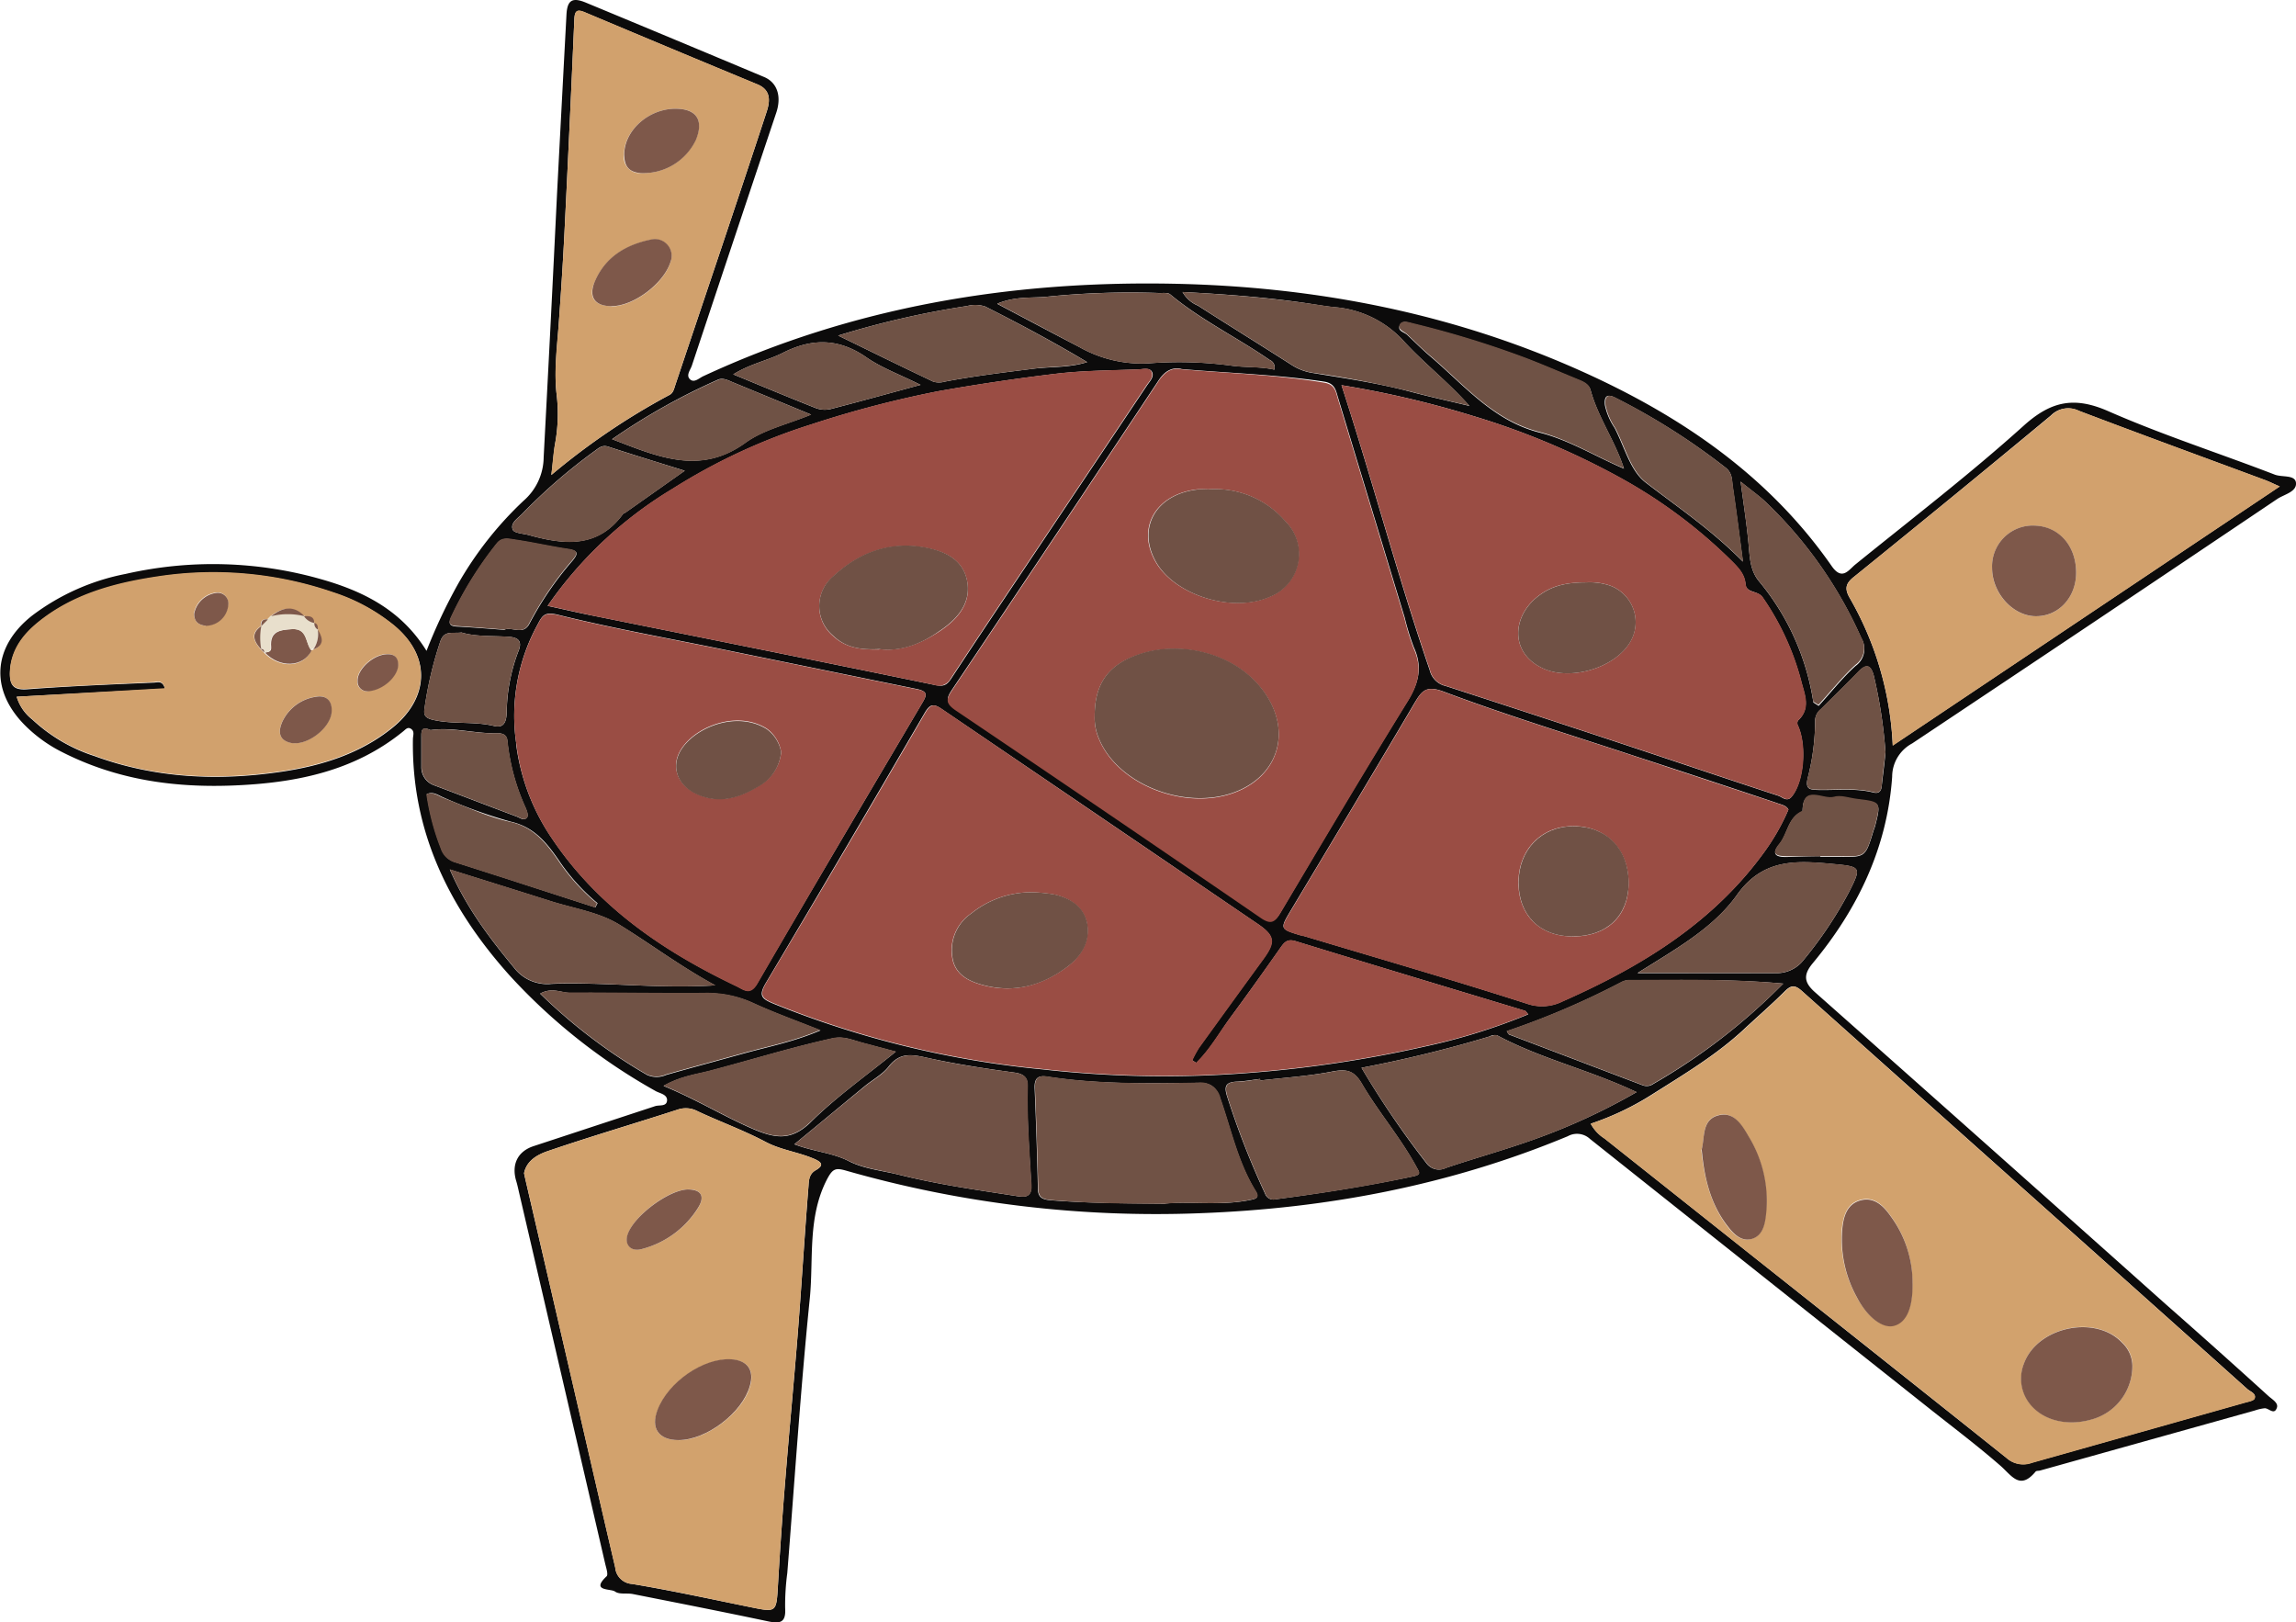 <svg id="Ebene_1" data-name="Ebene 1" xmlns="http://www.w3.org/2000/svg" viewBox="0 0 344.19 243.16"><defs><style>.cls-1{fill:#0c0b0b;}.cls-2{fill:#9a4d44;}.cls-3{fill:#d2a26d;}.cls-4{fill:#d2a16d;}.cls-5{fill:#d1a16d;}.cls-6{fill:#705245;}.cls-7{fill:#705145;}.cls-8{fill:#6f5245;}.cls-9{fill:#7e584a;}.cls-10{fill:#e8dfcc;}</style></defs><title>seaturtle</title><path class="cls-1" d="M364.84,300.26a81,81,0,0,1,4.71-10,53.31,53.31,0,0,1,9.85-12.51,8.74,8.74,0,0,0,3-6.5q1.05-19.71,2-39.42.7-13.47,1.42-26.95c.12-2.16.88-2.63,2.92-1.78q13.36,5.54,26.7,11.14c2,.84,2.65,2.93,1.82,5.38q-6.34,18.93-12.64,37.87c-.22.67-.92,1.46-.29,2.06s1.37-.17,2-.46c22.32-10.37,45.91-14.32,70.35-13.86,21.36.41,42,4.4,61.54,13.22,14.76,6.66,27.85,15.59,37.27,29.11,1.57,2.25,2.55.56,3.54-.24,8.47-6.86,17.14-13.51,25.23-20.8,4.13-3.72,7.6-4.42,12.7-2.18,8.13,3.57,16.63,6.3,24.93,9.5,1.1.43,3,0,3.19,1.17.2,1.41-1.74,1.78-2.79,2.48Q615,295.86,587.55,314.14a5.67,5.67,0,0,0-3,5c-.74,10.63-5.16,19.83-11.9,27.94-1.43,1.72-1.34,2.87.32,4.34q26.32,23.32,52.58,46.77Q633.29,405,641,412c.54.48,1.49,1,1.22,1.73-.41,1.17-1.23,0-1.86.07a6.58,6.58,0,0,0-1.44.33l-32.19,9c-.24.07-.58,0-.71.2-2.34,2.79-3.55.55-5.25-.93-3.51-3.06-7.24-5.86-10.89-8.76q-25.32-20.09-50.62-40.21a2.85,2.85,0,0,0-3.34-.41c-17.65,7.34-36.1,10.84-55.15,11.54a169,169,0,0,1-53.06-6.39c-1.58-.45-2-.27-2.84,1.32-2.92,5.66-2,11.8-2.56,17.7-1.4,13.75-2.29,27.54-3.39,41.32a36.46,36.46,0,0,0-.32,5.23c.14,2.16-.71,2.39-2.55,2-6.76-1.43-13.53-2.76-20.31-4.1-.89-.17-2,.1-2.64-.37s-3.7,0-1.27-2.28c.28-.27-.06-1.26-.21-1.9q-6.44-27.82-12.91-55.64c-.13-.57-.25-1.14-.42-1.7-.74-2.45.17-4.44,2.58-5.24l18.24-6c.65-.21,1.76.11,1.79-.9,0-.84-1-1-1.64-1.32a87.31,87.31,0,0,1-22-17.41c-9-10.06-14.69-21.52-14.46-35.38,0-.53.32-1.2-.34-1.58-.46-.27-.76.12-1.07.37-7.33,6-16.07,7.74-25.19,8.14s-17.78-.82-26-5a21.47,21.47,0,0,1-5.46-3.91c-5.39-5.32-5-11.85,1-16.56a33.92,33.92,0,0,1,14-6.23,59.08,59.08,0,0,1,29.15.75C355.22,291.26,361,294.06,364.84,300.26ZM480.18,362l-.58-.38a16.56,16.56,0,0,1,1-1.85q4.8-6.67,9.65-13.3c1.86-2.55,1.78-3.51-.85-5.3q-23.65-16.12-47.34-32.2c-1.28-.87-1.79-.7-2.57.64Q427.71,329.87,415.73,350c-1.2,2-.64,2.43,1.2,3.19A143.93,143.93,0,0,0,457.17,363a162,162,0,0,0,28.61.7,183.87,183.87,0,0,0,28.93-4.17A90.11,90.11,0,0,0,530,354.75c-.27-.3-.36-.49-.49-.53-11.46-3.47-22.93-6.91-34.38-10.43-1.16-.36-1.64.08-2.22.91-2.48,3.53-5,7.06-7.55,10.52-1.67,2.29-3.06,4.83-5.13,6.82ZM478,258c-1.29-.28-2.41.2-3.4,1.69q-15.34,23.13-30.83,46.16c-.92,1.37-1.3,2,.46,3.22q22.93,15.41,45.69,31.08c1.55,1.06,2.17.66,3-.79,6.26-10.56,12.51-21.14,19-31.58,1.66-2.68,2.27-5.1.95-8a36.35,36.35,0,0,1-1.39-4.5q-5-16.48-10-33c-.31-1-.43-2.11-2.06-2.37-7-1.06-14.06-1.26-21.41-1.89Zm61.34,113.1a5.94,5.94,0,0,0,2.08,2.25l23,18.26q18.64,14.79,37.26,29.62a3.74,3.74,0,0,0,3.79.73l31.88-9c.55-.15,1.41-.29,1.53-.65.27-.76-.66-1-1.12-1.43q-17.39-15.57-34.8-31.11l-32-28.58c-1-.86-1.56-.84-2.47.06-2,2-4.14,3.85-6.21,5.78-4.14,3.84-9,6.74-13.72,9.72A41.9,41.9,0,0,1,539.36,371.14Zm-159.89,7.43c.13.61.24,1.09.35,1.57l6.26,27c2.36,10.19,4.69,20.38,7.07,30.57a2.69,2.69,0,0,0,2.52,2.46c5.93,1,11.81,2.27,17.7,3.47,4,.82,3.93.83,4.18-3.35q.46-8,1.11-15.9c.59-7.36,1.3-14.71,1.88-22.08.56-7.2,1-14.4,1.57-21.6.07-.86,0-1.94,1.09-2.55,1.25-.72,1-1.19-.3-1.74-2.35-1-4.91-1.3-7.22-2.52-3.27-1.73-6.78-3-10.14-4.57a3.74,3.74,0,0,0-3-.27c-6.48,2.1-13,4-19.48,6.22-1.58.54-3.23,1.45-3.59,3.36ZM502,260.44c4.69,14.43,8.43,28.73,13.22,42.7a3.17,3.17,0,0,0,2.39,2.39q13.2,4.28,26.36,8.64c7.85,2.6,15.67,5.25,23.53,7.82.6.2,1.29,1,2,.11,1.83-2.23,2.28-7.77.87-10.73a.73.73,0,0,1,.07-.67c2-1.89.89-4.08.42-6.07a39.81,39.81,0,0,0-5.7-12.33c-.75-1.16-2.5-.63-2.61-2.08s-1.16-2.52-2.15-3.51a75.31,75.31,0,0,0-16.3-12.21A113.41,113.41,0,0,0,521.55,265,146.63,146.63,0,0,0,502,260.44ZM383,293.52c2.48.54,4.72,1.06,7,1.51,17,3.43,34,6.83,51,10.34,1.29.27,1.8.1,2.49-.94,4.33-6.6,8.74-13.14,13.13-19.71l16.22-24.23c.41-.61,1.1-1.28.78-2s-1.35-.45-2-.42c-4.14.17-8.31.17-12.41.66q-8.83,1.06-17.6,2.61a158.87,158.87,0,0,0-19.12,5,88.58,88.58,0,0,0-20.7,9.61A60.8,60.8,0,0,0,383,293.51Zm-4.74,20.62a32.21,32.21,0,0,0,5.36,14.2c6.89,10.27,16.7,16.93,27.65,22.15,1.08.52,2.06,1.49,3.17-.43C422.63,336,430.92,322,439.19,308c.65-1.1.8-1.64-.76-2-9.8-2-19.58-4-29.37-6-8.17-1.67-16.39-3.14-24.49-5.14-2.09-.52-2.38.14-3.11,1.51A28.45,28.45,0,0,0,378.29,314.14ZM569,324.05c-.34-.67-1.15-.74-1.78-1q-10.59-3.55-21.19-7c-9.57-3.17-19.23-6.12-28.66-9.66-2.84-1.07-3.4,0-4.54,1.88-6.06,10.29-12.22,20.53-18.36,30.78-1.73,2.9-1.74,2.89,1.38,3.84a2.13,2.13,0,0,1,.49.1c11.15,3.34,22.34,6.58,33.42,10.14a6.87,6.87,0,0,0,5.36-.33c11.82-5.23,22.65-11.8,30.37-22.55a32.83,32.83,0,0,0,3.52-6.22Zm15.63-9.6,58-38.83c-1-.44-1.63-.77-2.31-1-9.27-3.44-18.57-6.83-27.81-10.35a3.61,3.61,0,0,0-4.16.71q-14.64,12.16-29.49,24.16c-1.29,1-1.49,1.8-.64,3.25a48.49,48.49,0,0,1,6.42,22.09ZM303.4,307.14a6.73,6.73,0,0,0,2.33,3.41,24.76,24.76,0,0,0,9.34,5.49c9.09,3.33,18.49,3.75,27.93,2.36,6.06-.89,11.94-2.69,16.84-6.69,5.09-4.16,6-10.37.15-15.22a28.14,28.14,0,0,0-9.1-4.94,55.26,55.26,0,0,0-26.22-2.4c-6.5,1-12.82,2.62-18.08,6.9-2.4,2-4.11,4.31-4.2,7.57,0,1.82.54,2.56,2.59,2.41,6.3-.48,12.61-.73,18.92-1,.58,0,1.36-.41,1.73.91Zm80.15-33.24a102.82,102.82,0,0,1,17.72-12c.57-.3.67-.9.86-1.46,4.57-13.62,9.18-27.22,13.66-40.87.48-1.45.86-3.31-1.33-4.21q-12.93-5.35-25.83-10.79c-1.15-.48-1.57-.34-1.63,1q-.69,16.08-1.49,32.16c-.23,4.57-.53,9.13-.86,13.7-.25,3.49-.71,7.1-.3,10.44a24.52,24.52,0,0,1-.27,7.51C383.88,270.71,383.79,272.08,383.55,273.9Zm92,109.22c3.54-.4,8.14.38,12.68-.53.87-.17,1.55-.29.89-1.35-2.65-4.27-3.66-9.18-5.29-13.84-.63-1.78-1.44-2.42-3.36-2.39-7.56.12-15.13.23-22.63-.93-1.46-.23-1.9.38-1.84,1.79q.32,7.47.49,15c0,1.32.65,1.63,1.85,1.74,5.45.44,10.85.47,17.26.53Zm-55.62-8.91c2.92,1.13,5.69,1.25,8.21,2.54,2.21,1.14,4.88,1.41,7.36,2,5.76,1.45,11.63,2.29,17.49,3.19,1.1.17,2.64.56,2.51-1.6-.29-5-.69-9.94-.56-14.93,0-1.28-.67-1.76-2-1.94-4.4-.6-8.81-1.27-13.15-2.23-2.25-.5-4-.8-5.66,1.31-.94,1.21-2.44,2-3.65,3-3.41,2.82-6.84,5.66-10.5,8.67Zm126.26-7.82c-7.1-3.35-14.35-5-20.84-8.49a1.59,1.59,0,0,0-1.17.17A188.78,188.78,0,0,1,505,362.76a136.4,136.4,0,0,0,9.76,14.34,2.31,2.31,0,0,0,2.89.67c4.38-1.48,8.85-2.71,13.2-4.27a93.59,93.59,0,0,0,15.4-7.1Zm-56.4-1.74v-.22c-1.15.14-2.29.35-3.45.4-1.73.08-2,.68-1.44,2.36a122.78,122.78,0,0,0,5.64,14.43,1.3,1.3,0,0,0,1.56.85c6.94-.91,13.86-2,20.71-3.45,1.21-.26.83-.64.38-1.47-2.39-4.38-5.67-8.17-8.17-12.45-1.18-2-2.34-2.17-4.4-1.78-3.52.69-7.16.92-10.77,1.34Zm78.43-14.51c-8.07-.73-15.62-.51-23.17-.52a2.68,2.68,0,0,0-1.17.35,119.65,119.65,0,0,1-17.1,7.31c.16.24.23.45.35.5l20,7.6a1.69,1.69,0,0,0,1.62-.2A90.84,90.84,0,0,0,568.22,350.14Zm-186.33,1.53a80.75,80.75,0,0,0,16,12.16,3.53,3.53,0,0,0,2.89,0c3.81-1.08,7.64-2.11,11.46-3.17s7.63-1.78,11.66-3.5c-3.68-1.47-7-2.65-10.19-4.13a16.45,16.45,0,0,0-7.23-1.44c-6.74,0-13.49-.09-20.23-.06-1.32-.06-2.62-.84-4.36.1Zm26.28-1.23c-5.37-2.92-9.79-6.29-14.49-9.16-3-1.84-6.81-2.4-10.26-3.5-4.88-1.55-9.77-3.07-15.09-4.74,2.53,5.81,6,10.33,9.64,14.74a6.25,6.25,0,0,0,5.65,2.4c7.93-.31,15.93.77,24.55.22Zm138.26-1.87H567a5.08,5.08,0,0,0,4.3-2,60.62,60.62,0,0,0,6.75-10.09c1.89-3.74,1.9-3.88-2.28-4.26-5.41-.5-10.53-.93-14.47,4.61-3.55,5-9.11,8.07-14.88,11.7ZM478.19,246.51a4.72,4.72,0,0,0,2.28,2c4.68,3,9.41,5.92,14.09,8.92a8.12,8.12,0,0,0,3.19,1.19c4.87.81,9.78,1.51,14.57,2.79,2.94.78,5.91,1.43,8.86,2.14-3.08-3.48-6.63-6.26-9.67-9.52A15.73,15.73,0,0,0,501,248.75c-1.07-.1-2.13-.28-3.19-.44-6.4-1-12.83-1.48-19.63-1.84Zm-27.77,1.75c4.4,2.32,8.34,4.42,12.3,6.47A19,19,0,0,0,473,257.17a58.87,58.87,0,0,1,12.43.33c2.14.31,4.37.12,6.51.61a1.21,1.21,0,0,0-.71-1.46c-4.9-3.38-10.31-6-14.9-9.82-.36-.31-1.11-.19-1.68-.21a124,124,0,0,0-17.15.59c-2.17.16-4.48-.07-7.08,1Zm-15.19,112.1-5-1.33c-1.5-.39-2.81-1.06-4.55-.67-6.13,1.35-12.13,3.22-18.19,4.82-2.24.59-4.62.86-7.11,2.31,4.87,2,9,4.55,13.43,6.46,3.27,1.39,5.69,1.81,8.59-1,3.82-3.81,8.26-6.93,12.82-10.63ZM544.36,273c-1.32-4.17-3.87-7.64-5-11.75-.26-1-1.19-1.31-2-1.66-2.61-1.06-5.18-2.19-7.81-3.19a146.19,146.19,0,0,0-16.81-5.15c-.61-.15-1.61-.64-2,.22s.66,1,1.11,1.43c1.15,1.08,2.27,2.21,3.47,3.23,5.07,4.3,9.36,9.6,16.31,11.4,4.43,1.1,8.42,3.59,12.72,5.43Zm28.38,35,.79.51c1.84-2,3.54-4.19,5.55-6a3.1,3.1,0,0,0,.86-4.12,64.13,64.13,0,0,0-14.1-20.2c-1.07-1.06-2.34-1.93-4-3.29.47,3.61.94,6.55,1.2,9.51.17,1.92.24,3.83,1.53,5.4a37,37,0,0,1,8.16,18.12ZM426.55,253c5.08,2.48,9.65,4.73,14.26,6.91a3.08,3.08,0,0,0,1.71,0c4.38-.84,8.81-1.37,13.24-1.93,2.67-.34,5.41-.13,8.12-1-5-3-10.13-5.73-15.28-8.33a4.74,4.74,0,0,0-2.71-.08A133.3,133.3,0,0,0,426.55,253Zm-33.92,15.52c6.93,2.67,13.21,5.45,20,.55,2.75-2,6.37-2.78,9.85-4.23l-11.58-4.78c-.77-.31-1.61-.81-2.39-.44a95.67,95.67,0,0,0-15.84,8.9Zm169.54,18.34c-.56-4.2-1-7.68-1.51-11.13-.16-1,0-2.09-1.07-2.92A99.2,99.2,0,0,0,543,262.3c-1.26-.64-1.64-.12-1.51,1.14a9.68,9.68,0,0,0,1.45,3.4c1.46,2.78,2.32,6.37,4.59,8.14,4.8,3.7,9.83,7.05,14.64,11.91Zm-158.62-13.6c-4-1.24-7.74-2.39-11.48-3.61-.89-.29-1.38.18-2,.63a82.78,82.78,0,0,0-10.89,9.44c-.67.69-1.84,1.39-1.41,2.39.22.52,1.57.57,2.42.8,5.25,1.46,10.31,2,14.08-3.14.09-.12.29-.16.42-.26Zm-13.4,65.46.33-.63a30.31,30.31,0,0,1-5.81-6.44c-1.88-2.72-3.75-5-7.22-5.79a73.51,73.51,0,0,1-10-3.59c-.78-.3-1.56-1-2.56-.54a36.27,36.27,0,0,0,2.14,8.12,3.18,3.18,0,0,0,2.21,2.12l7.32,2.34Zm193.4-23.3A73.38,73.38,0,0,0,581.8,304c-.44-1.61-1.1-1.87-2.31-.62-1.85,1.91-3.76,3.77-5.65,5.65a2.23,2.23,0,0,0-.84,1.72,34.16,34.16,0,0,1-1.11,8.59c-.34,1.52.15,1.73,1.38,1.77,2.82.09,5.66-.31,8.45.38.83.21,1.2-.16,1.27-1C583.18,318.75,583.41,317.14,583.55,315.44ZM370.08,297.51c-1.35.18-2.56-.36-3.15,1.27a56.06,56.06,0,0,0-2.38,10.06c-.18,1.09.09,1.5,1.32,1.78,3,.68,6.12.18,9.11.91,1.53.37,1.81-.76,1.88-1.9a26.54,26.54,0,0,1,1.71-9.19c.82-1.89-.27-2.23-1.6-2.3C374.55,298,372.16,298.14,370.08,297.51Zm6.48-.44c1.17-.43,2.82.92,3.73-.91a49.19,49.19,0,0,1,6.45-9.42c.8-1,.93-1.48-.6-1.7-2.69-.39-5.34-1-8-1.4-.91-.13-2-.46-2.75.55a55,55,0,0,0-6.84,11c-.44.93-.3,1.36.79,1.43,2.37.12,4.76.32,7.21.5Zm62.34-36.68c-3.13-1.56-5.84-2.54-8.13-4.13-4.15-2.88-8.18-2.87-12.53-.66-2.27,1.15-4.87,1.63-7.42,3.22,4.42,1.82,8.39,3.48,12.39,5.06a3.82,3.82,0,0,0,2.2.14C429.71,262.91,434,261.72,438.9,260.39Zm-73.46,51.75c-1.41-.64-1.38.21-1.38,1v4.5a2.87,2.87,0,0,0,2,2.81c4.1,1.54,8.19,3.12,12.3,4.66.5.19,1.14.72,1.57.08.19-.29-.06-.94-.24-1.38a32,32,0,0,1-2.73-10c-.06-1-.74-1.22-1.56-1.19C372,312.67,368.69,311.65,365.44,312.14Zm208.34,19h2.75c4,.06,4,.07,5.18-3.76.09-.32.23-.62.31-.94.86-3.44.86-3.45-2.75-3.89-1.15-.14-2.41-.61-3.44-.31-1.62.48-4.7-2-4.71,2.09-2.21.9-2.21,3.37-3.49,4.93s-.42,1.94,1.15,1.9,3.34-.11,5-.11Z" transform="translate(-300.9 -202.7)"/><path class="cls-2" d="M480.19,362c2.07-2,3.46-4.53,5.16-6.81,2.58-3.46,5.07-7,7.55-10.52.58-.83,1.06-1.27,2.22-.91q17.17,5.27,34.38,10.43c.13,0,.22.23.49.53a90.11,90.11,0,0,1-15.25,4.75,183.87,183.87,0,0,1-28.93,4.17,162,162,0,0,1-28.61-.7A143.93,143.93,0,0,1,417,353.14c-1.84-.76-2.4-1.19-1.2-3.19q12-20.07,23.76-40.32c.78-1.34,1.29-1.51,2.57-.64q23.65,16.13,47.34,32.2c2.63,1.79,2.71,2.75.85,5.3q-4.84,6.64-9.65,13.3a16.56,16.56,0,0,0-1,1.85ZM456,336.46a14.34,14.34,0,0,0-9.52,3.17,6.67,6.67,0,0,0-2.85,6.52c.36,2.6,2.41,3.64,4.68,4.24,4.66,1.23,8.84,0,12.59-2.78,2-1.52,3.33-3.64,3-6.18s-2.42-4.06-4.94-4.64A23.85,23.85,0,0,0,456,336.46Z" transform="translate(-300.9 -202.7)"/><path class="cls-2" d="M478,258.06c7.35.62,14.41.83,21.39,2,1.64.26,1.75,1.35,2.06,2.37q5,16.47,10,33a36.35,36.35,0,0,0,1.39,4.5c1.32,2.92.71,5.33-.95,8-6.45,10.45-12.7,21-19,31.58-.86,1.45-1.47,1.85-3,.79q-22.78-15.63-45.69-31.08c-1.76-1.18-1.38-1.85-.46-3.22q15.48-23,30.83-46.16C475.61,258.26,476.73,257.78,478,258.06Zm-13,52a7.84,7.84,0,0,0,.63,3.38c2.71,6.68,12.27,10.56,19.56,8.33,7.13-2.18,9.56-9.09,5.3-15.19-4.15-5.94-12.35-7.8-18.49-5.88-4.91,1.49-7,4.44-7,9.31Zm17.08-34a11.46,11.46,0,0,0-1.77,0c-6.32.78-9.11,5.94-6.09,11,2.89,4.87,11.42,7.57,17,5.09a6.9,6.9,0,0,0,2.33-11.33,13.85,13.85,0,0,0-11.45-4.77Z" transform="translate(-300.9 -202.7)"/><path class="cls-3" d="M539.36,371.14a41.9,41.9,0,0,0,9.23-4.35c4.7-3,9.57-5.88,13.72-9.72,2.07-1.92,4.2-3.79,6.21-5.78.91-.91,1.52-.92,2.47-.06q16,14.32,32,28.58,17.41,15.54,34.8,31.11c.46.41,1.39.68,1.12,1.43-.12.35-1,.49-1.53.65l-31.88,9a3.74,3.74,0,0,1-3.79-.73q-18.58-14.87-37.26-29.62l-23-18.26A5.94,5.94,0,0,1,539.36,371.14Zm81.22,36.7a4.84,4.84,0,0,0-1.49-3.86c-4-4.29-12.8-2.44-14.76,3.1a6.13,6.13,0,0,0,.37,5.28c1.73,3,5.62,4.23,9.63,3.13a8.3,8.3,0,0,0,6.22-7.62Zm-33-12.78a16.81,16.81,0,0,0-3.34-10.22c-1.1-1.58-2.54-2.87-4.57-2.25S577.2,385.16,577,387a17.89,17.89,0,0,0,2.2,10.06c1.55,2.94,3.81,4.73,5.52,4.31,1.92-.43,2.9-2.63,2.85-6.24ZM555.94,375c.42,4.26,1.36,8.27,4,11.65.88,1.12,2,2.22,3.58,1.74,1.41-.43,1.83-1.77,2-3.17A18.49,18.49,0,0,0,563,373.06c-1-1.66-2.16-3.78-4.51-3.2-2.51.66-2,3.28-2.49,5.16Z" transform="translate(-300.9 -202.7)"/><path class="cls-3" d="M379.47,378.59c.36-1.92,2-2.82,3.56-3.35,6.46-2.18,13-4.11,19.48-6.22a3.74,3.74,0,0,1,3,.27c3.36,1.57,6.87,2.84,10.14,4.57,2.31,1.23,4.87,1.51,7.22,2.52,1.27.54,1.55,1,.3,1.74-1.07.62-1,1.69-1.09,2.55-.58,7.19-1,14.4-1.57,21.6-.58,7.36-1.29,14.72-1.88,22.08q-.64,7.94-1.11,15.9c-.24,4.18-.18,4.16-4.18,3.35-5.89-1.2-11.77-2.52-17.7-3.47a2.69,2.69,0,0,1-2.52-2.46c-2.38-10.18-4.71-20.38-7.07-30.57q-3.1-13.46-6.24-27C379.7,379.68,379.6,379.2,379.47,378.59Zm23.16,40c4.16,0,9.56-4.08,10.71-8.08.69-2.41-.36-3.91-2.84-4-4.16-.22-9.44,3.41-11,7.58-1.09,2.72.15,4.49,3.13,4.48ZM404,381c-2.85,0-8.15,4-9,6.77-.49,1.53.51,2.63,2.18,2.14a14.11,14.11,0,0,0,8.43-6.23c1-1.71.34-2.73-1.62-2.7Z" transform="translate(-300.9 -202.7)"/><path class="cls-2" d="M502,260.44A146.63,146.63,0,0,1,521.56,265a113.41,113.41,0,0,1,22.58,9.48,75.31,75.31,0,0,1,16.3,12.21c1,1,2,1.93,2.15,3.51s1.87.92,2.61,2.08a39.81,39.81,0,0,1,5.7,12.33c.47,2,1.62,4.18-.42,6.07a.73.73,0,0,0-.07.67c1.41,3,1,8.5-.87,10.73-.72.88-1.41.09-2-.11-7.85-2.57-15.68-5.23-23.53-7.82q-13.17-4.36-26.36-8.64a3.17,3.17,0,0,1-2.39-2.39C510.46,289.14,506.72,274.87,502,260.44ZM538.71,290c-3.23,0-5.33.56-7.31,2.12-3.9,3.07-4.15,8.59.92,10.82,4.16,1.83,10.75-.14,13-4.08a5.84,5.84,0,0,0-3.05-8.38,9.52,9.52,0,0,0-3.56-.49Z" transform="translate(-300.9 -202.7)"/><path class="cls-2" d="M383,293.51a60.8,60.8,0,0,1,18.71-17.57,88.58,88.58,0,0,1,20.7-9.61,158.87,158.87,0,0,1,19.12-5q8.78-1.55,17.6-2.61c4.11-.49,8.27-.5,12.41-.66.7,0,1.68-.39,2,.42s-.37,1.37-.78,2l-16.22,24.23c-4.39,6.56-8.8,13.11-13.13,19.71a2,2,0,0,1-2.49.94c-17-3.52-34-6.91-51-10.34C387.76,294.57,385.55,294.05,383,293.51ZM432.73,300c3.21.4,6.23-.83,8.95-2.62,2.54-1.67,4.76-4,4.24-7.34s-3.16-4.64-6.21-5.22c-5.39-1-10,.69-13.9,4.29a5.81,5.81,0,0,0,0,8.94c1.92,1.81,4.25,2.06,6.91,2Z" transform="translate(-300.9 -202.7)"/><path class="cls-2" d="M378.29,314.14a28.45,28.45,0,0,1,3.17-17.73c.73-1.37,1-2,3.11-1.51,8.09,2,16.31,3.47,24.49,5.14l29.37,6c1.56.31,1.41.85.76,2-8.28,14-16.56,28-24.72,42.1-1.11,1.92-2.08.94-3.17.43-10.94-5.22-20.76-11.87-27.65-22.15A32.21,32.21,0,0,1,378.29,314.14ZM418,315.41a5.39,5.39,0,0,0-2.15-3.49c-4.3-2.7-10.19-.49-12.53,2.64-2,2.61-1.1,5.57,1.77,7,3.39,1.71,6.55.77,9.45-1a6.54,6.54,0,0,0,3.47-5.12Z" transform="translate(-300.9 -202.7)"/><path class="cls-2" d="M569,324.08a32.84,32.84,0,0,1-3.5,6.21C557.79,341,547,347.61,535.14,352.84a6.87,6.87,0,0,1-5.36.33c-11.08-3.56-22.27-6.79-33.42-10.14a2.13,2.13,0,0,1-.49-.1c-3.13-.94-3.12-.94-1.38-3.84,6.13-10.25,12.3-20.48,18.36-30.78,1.13-1.93,1.69-3,4.54-1.88,9.43,3.55,19.09,6.49,28.66,9.66l21.19,7C567.86,323.35,568.67,323.41,569,324.08Zm-32.4,19c5.19,0,8.44-3,8.44-8s-3.31-8.56-8.3-8.54c-4.78,0-8.19,3.51-8.21,8.41s3.18,8.1,8.07,8.12Z" transform="translate(-300.9 -202.7)"/><path class="cls-4" d="M584.64,314.48a48.49,48.49,0,0,0-6.41-22.1c-.85-1.44-.66-2.2.64-3.25q14.84-12,29.53-24.15a3.61,3.61,0,0,1,4.16-.71c9.24,3.52,18.54,6.91,27.81,10.35.68.25,1.33.59,2.31,1Zm27.49-25.94c0-4.09-2.67-7-6.41-7.06a6.12,6.12,0,0,0-6.19,6.05q0,.16,0,.33c0,3.76,3.12,7.19,6.54,7.22S612.12,292.26,612.13,288.54Z" transform="translate(-300.9 -202.7)"/><path class="cls-5" d="M303.4,307.14l22.21-1.28c-.37-1.32-1.14-.94-1.73-.91-6.31.32-12.62.57-18.92,1-2,.16-2.64-.59-2.59-2.41.09-3.26,1.8-5.62,4.2-7.57,5.26-4.28,11.59-5.94,18.08-6.9a55.26,55.26,0,0,1,26.22,2.4,28.14,28.14,0,0,1,9.1,4.94c5.81,4.85,4.94,11.07-.15,15.22-4.9,4-10.77,5.8-16.84,6.69-9.44,1.39-18.84,1-27.93-2.36a24.76,24.76,0,0,1-9.34-5.49A6.73,6.73,0,0,1,303.4,307.14ZM341,295.55h0c-.79-.1-1.09.27-1,1h0c-1.67,1.17-1,2.34,0,3.51h0l.53.52h0c2.31,2.35,5.74,2.22,7-.29a.21.21,0,0,1,.24-.17h0c1.77-.67,1.39-1.81.67-3h0c0-.44,0-.86-.52-1h0c-.07-1-.77-1-1.52-1h0c-1.67-1.74-3.35-1.31-5,0h0Zm9.58,13.71c.06-1.63-.89-2.4-2.33-2.13a6.61,6.61,0,0,0-5,3.66c-.56,1.21-.79,2.7,1.07,3.21,2.44.7,6.19-2.17,6.27-4.72Zm5.43-3c2.22-.11,4.52-2.21,4.54-3.89,0-1.33-.75-1.71-1.92-1.61-2,.18-4.24,2.32-4.17,4a1.45,1.45,0,0,0,1.33,1.56h.23Zm-24.27-9.81a3.4,3.4,0,0,0,3.35-3.22,1.58,1.58,0,0,0-1.43-1.72h-.28a3.88,3.88,0,0,0-3.41,3.12c0,1.37.83,1.75,1.77,1.88Z" transform="translate(-300.9 -202.7)"/><path class="cls-5" d="M383.55,273.9c.2-1.81.29-3.19.53-4.54a24.52,24.52,0,0,0,.27-7.51c-.41-3.33,0-7,.3-10.44.33-4.56.63-9.13.86-13.7q.8-16.08,1.49-32.16c.06-1.36.49-1.5,1.63-1q12.9,5.43,25.83,10.79c2.19.91,1.81,2.77,1.33,4.21-4.48,13.65-9.1,27.25-13.66,40.87-.19.56-.29,1.15-.86,1.46A102.82,102.82,0,0,0,383.55,273.9ZM402.11,219c-4,0-7.71,3.35-7.67,6.92a2.38,2.38,0,0,0,2.5,2.73,8.75,8.75,0,0,0,8.23-4.94c1.28-3,.15-4.73-3-4.71Zm-9.56,29.63c3.32,0,7.85-3.36,8.85-6.62a2.51,2.51,0,0,0-2.94-3.36c-3.71.77-6.81,2.59-8.38,6.25C389,247.19,390,248.57,392.55,248.59Z" transform="translate(-300.9 -202.7)"/><path class="cls-6" d="M475.6,383.14c-6.42,0-11.82-.08-17.21-.56-1.2-.11-1.82-.42-1.85-1.74q-.18-7.48-.49-15c-.06-1.41.39-2,1.84-1.79,7.51,1.16,15.08,1.06,22.63.93a3,3,0,0,1,3.36,2.39c1.64,4.66,2.64,9.57,5.29,13.84.66,1.06,0,1.18-.89,1.35C483.74,383.5,479.14,382.73,475.6,383.14Z" transform="translate(-300.9 -202.7)"/><path class="cls-7" d="M420,374.22c3.66-3,7.08-5.85,10.53-8.66,1.22-1,2.72-1.76,3.65-3,1.64-2.11,3.41-1.81,5.66-1.31,4.33,1,8.74,1.63,13.15,2.23,1.35.19,2.05.66,2,1.94-.13,5,.26,10,.56,14.93.13,2.16-1.41,1.77-2.51,1.6-5.86-.9-11.73-1.73-17.49-3.19-2.48-.63-5.15-.9-7.36-2C425.67,375.46,422.9,375.34,420,374.22Z" transform="translate(-300.9 -202.7)"/><path class="cls-6" d="M546.25,366.4a93.59,93.59,0,0,1-15.35,7.1c-4.35,1.56-8.82,2.79-13.2,4.27a2.31,2.31,0,0,1-2.89-.67A136.4,136.4,0,0,1,505,362.76a188.78,188.78,0,0,0,19.18-4.69c.38-.12.89-.32,1.17-.17C531.89,361.42,539.15,363.05,546.25,366.4Z" transform="translate(-300.9 -202.7)"/><path class="cls-6" d="M489.85,364.66c3.61-.42,7.25-.65,10.81-1.33,2.06-.39,3.21-.26,4.4,1.78,2.49,4.28,5.78,8.07,8.17,12.45.45.82.83,1.21-.38,1.47-6.85,1.49-13.77,2.55-20.71,3.45a1.3,1.3,0,0,1-1.56-.85,122.78,122.78,0,0,1-5.64-14.43c-.53-1.68-.29-2.28,1.44-2.36,1.15,0,2.3-.26,3.45-.4Z" transform="translate(-300.9 -202.7)"/><path class="cls-8" d="M568.22,350.14a90.84,90.84,0,0,1-19.49,15,1.69,1.69,0,0,1-1.62.2l-20-7.6c-.13,0-.19-.26-.35-.5a119.65,119.65,0,0,0,17.1-7.31,2.68,2.68,0,0,1,1.17-.35C552.55,349.59,560.15,349.38,568.22,350.14Z" transform="translate(-300.9 -202.7)"/><path class="cls-6" d="M381.89,351.63c1.75-.94,3-.16,4.33-.17,6.74,0,13.49.1,20.23.06a16.45,16.45,0,0,1,7.23,1.44c3.19,1.48,6.51,2.66,10.19,4.13-4,1.72-7.89,2.45-11.66,3.5s-7.65,2.09-11.46,3.17a3.53,3.53,0,0,1-2.89,0A80.75,80.75,0,0,1,381.89,351.63Z" transform="translate(-300.9 -202.7)"/><path class="cls-6" d="M408.17,350.4c-8.61.55-16.58-.53-24.55-.26a6.25,6.25,0,0,1-5.65-2.4c-3.65-4.41-7.11-8.93-9.64-14.74,5.32,1.67,10.21,3.19,15.09,4.74,3.46,1.1,7.25,1.66,10.26,3.5C398.37,344.14,402.79,347.48,408.17,350.4Z" transform="translate(-300.9 -202.7)"/><path class="cls-6" d="M546.43,348.53c5.78-3.63,11.33-6.74,14.88-11.72,3.94-5.54,9.07-5.11,14.47-4.61,4.19.38,4.17.53,2.28,4.26a60.62,60.62,0,0,1-6.75,10.09,5.08,5.08,0,0,1-4.3,2C560.37,348.53,553.73,348.53,546.43,348.53Z" transform="translate(-300.9 -202.7)"/><path class="cls-8" d="M478.18,246.47c6.8.36,13.23.89,19.62,1.82,1.06.15,2.12.34,3.19.44A15.73,15.73,0,0,1,511.5,254c3,3.26,6.58,6,9.67,9.52-3-.71-5.93-1.35-8.86-2.14a147.35,147.35,0,0,0-14.57-2.79,8.12,8.12,0,0,1-3.19-1.19c-4.68-3-9.41-5.92-14.09-8.92A4.72,4.72,0,0,1,478.18,246.47Z" transform="translate(-300.9 -202.7)"/><path class="cls-6" d="M450.41,248.22c2.6-1.08,4.91-.85,7.08-1a124,124,0,0,1,17.15-.59c.57,0,1.32-.09,1.68.21,4.59,3.85,10,6.44,14.9,9.82a1.21,1.21,0,0,1,.71,1.46c-2.14-.48-4.37-.29-6.51-.61a58.87,58.87,0,0,0-12.43-.33,19,19,0,0,1-10.27-2.44C458.75,252.64,454.81,250.54,450.41,248.22Z" transform="translate(-300.9 -202.7)"/><path class="cls-6" d="M435.22,360.32c-4.56,3.7-9,6.83-12.84,10.58-2.9,2.82-5.32,2.4-8.59,1-4.47-1.91-8.57-4.48-13.43-6.46,2.49-1.45,4.87-1.72,7.11-2.31,6.06-1.6,12.06-3.46,18.19-4.82,1.74-.38,3.06.29,4.55.67S433.22,359.79,435.22,360.32Z" transform="translate(-300.9 -202.7)"/><path class="cls-8" d="M544.35,272.91c-4.3-1.83-8.3-4.33-12.74-5.48-6.95-1.8-11.23-7.09-16.31-11.4-1.2-1-2.32-2.15-3.47-3.23-.46-.43-1.44-.69-1.11-1.43s1.37-.37,2-.22a146.2,146.2,0,0,1,16.81,5.15c2.63,1,5.21,2.13,7.81,3.19.86.35,1.79.7,2,1.66C540.48,265.27,543,268.73,544.35,272.91Z" transform="translate(-300.9 -202.7)"/><path class="cls-6" d="M572.73,307.88a37,37,0,0,0-8.17-18.1c-1.29-1.57-1.36-3.48-1.53-5.4-.27-3-.73-5.9-1.2-9.51,1.67,1.36,2.93,2.22,4,3.29a64.13,64.13,0,0,1,14.08,20.08,3.1,3.1,0,0,1-.86,4.12c-2,1.83-3.71,4-5.55,6Z" transform="translate(-300.9 -202.7)"/><path class="cls-8" d="M426.55,253a133.3,133.3,0,0,1,19.33-4.43,4.74,4.74,0,0,1,2.71.08c5.15,2.6,10.24,5.34,15.28,8.33-2.71.82-5.45.61-8.12,1-4.43.56-8.85,1.09-13.24,1.93a3.08,3.08,0,0,1-1.71,0C436.24,257.75,431.67,255.49,426.55,253Z" transform="translate(-300.9 -202.7)"/><path class="cls-8" d="M392.67,268.54a95.67,95.67,0,0,1,15.88-8.9c.79-.37,1.63.13,2.39.44l11.58,4.78c-3.48,1.45-7.09,2.24-9.85,4.23C405.88,274,399.6,271.21,392.67,268.54Z" transform="translate(-300.9 -202.7)"/><path class="cls-8" d="M562.21,286.89c-4.81-4.86-9.84-8.2-14.59-11.9-2.27-1.77-3.13-5.36-4.59-8.14a9.68,9.68,0,0,1-1.45-3.4c-.14-1.26.25-1.78,1.51-1.14a99.2,99.2,0,0,1,16.55,10.53c1,.82.91,1.92,1.07,2.92C561.23,279.21,561.65,282.68,562.21,286.89Z" transform="translate(-300.9 -202.7)"/><path class="cls-8" d="M403.55,273.28l-8.84,6.24c-.14.1-.33.14-.42.26-3.77,5.19-8.83,4.61-14.08,3.14-.85-.24-2.2-.28-2.42-.8-.43-1,.74-1.7,1.41-2.39a82.78,82.78,0,0,1,10.89-9.44c.61-.44,1.09-.92,2-.63C395.76,270.89,399.55,272,403.55,273.28Z" transform="translate(-300.9 -202.7)"/><path class="cls-8" d="M390.1,338.74l-13.62-4.4L369.16,332a3.18,3.18,0,0,1-2.21-2.12,36.27,36.27,0,0,1-2.14-8.12c1-.44,1.79.24,2.56.54,3.32,1.27,6.55,2.84,10,3.59s5.34,3.07,7.22,5.79a30.31,30.31,0,0,0,5.81,6.44Z" transform="translate(-300.9 -202.7)"/><path class="cls-8" d="M583.55,315.44c-.19,1.67-.42,3.32-.56,5-.07.86-.44,1.23-1.27,1-2.79-.69-5.63-.29-8.45-.38-1.23,0-1.72-.25-1.38-1.77A34.16,34.16,0,0,0,573,310.7a2.23,2.23,0,0,1,.84-1.72c1.89-1.87,3.8-3.73,5.65-5.65,1.21-1.25,1.87-1,2.31.62A73.38,73.38,0,0,1,583.55,315.44Z" transform="translate(-300.9 -202.7)"/><path class="cls-8" d="M370.08,297.51c2.08.61,4.49.49,6.88.62,1.33.07,2.41.42,1.6,2.3a26.54,26.54,0,0,0-1.71,9.19c-.06,1.14-.35,2.27-1.88,1.9-3-.73-6.1-.22-9.11-.91-1.23-.28-1.5-.69-1.32-1.78a56.06,56.06,0,0,1,2.39-10.06C367.55,297.14,368.74,297.69,370.08,297.51Z" transform="translate(-300.9 -202.7)"/><path class="cls-6" d="M376.55,297.07c-2.46-.18-4.85-.38-7.24-.53-1.09-.07-1.23-.51-.79-1.43a55,55,0,0,1,6.84-11c.81-1,1.85-.68,2.75-.55,2.69.39,5.34,1,8,1.4,1.53.22,1.41.73.6,1.7a49.19,49.19,0,0,0-6.45,9.42C379.38,298,377.74,296.64,376.55,297.07Z" transform="translate(-300.9 -202.7)"/><path class="cls-8" d="M438.9,260.39c-4.91,1.33-9.19,2.52-13.49,3.62a3.82,3.82,0,0,1-2.2-.14c-4-1.58-8-3.24-12.39-5.06,2.55-1.58,5.15-2.06,7.42-3.22,4.35-2.21,8.39-2.22,12.53.66C433.06,257.85,435.77,258.83,438.9,260.39Z" transform="translate(-300.9 -202.7)"/><path class="cls-8" d="M365.44,312.14c3.25-.45,6.6.57,10,.47.83,0,1.5.2,1.56,1.19a32,32,0,0,0,2.73,10c.18.44.43,1.09.24,1.38-.42.64-1.06.11-1.57-.08-4.11-1.54-8.19-3.12-12.3-4.66a2.87,2.87,0,0,1-2-2.81v-4.5C364.06,312.31,364,311.46,365.44,312.14Z" transform="translate(-300.9 -202.7)"/><path class="cls-8" d="M573.78,331.05h-5c-1.67,0-2.42-.34-1.15-1.9s1.28-4,3.49-4.93c0-4.08,3.09-1.61,4.71-2.09,1-.31,2.29.17,3.44.31,3.6.44,3.61.44,2.75,3.89-.08.32-.21.63-.31.94-1.16,3.87-1.16,3.87-5.16,3.77h-2.77Z" transform="translate(-300.9 -202.7)"/><path class="cls-7" d="M456,336.46a23.85,23.85,0,0,1,3,.32c2.52.58,4.59,2,4.94,4.64s-1,4.67-3,6.18c-3.75,2.83-7.93,4-12.59,2.78-2.28-.6-4.33-1.63-4.68-4.24a6.67,6.67,0,0,1,2.85-6.52A14.34,14.34,0,0,1,456,336.46Z" transform="translate(-300.9 -202.7)"/><path class="cls-7" d="M465,310c0-4.87,2.07-7.82,7-9.36,6.14-1.92,14.34-.06,18.49,5.88,4.26,6.1,1.83,13-5.3,15.19-7.29,2.23-16.86-1.65-19.56-8.33A7.84,7.84,0,0,1,465,310Z" transform="translate(-300.9 -202.7)"/><path class="cls-7" d="M482.13,276.05a13.85,13.85,0,0,1,11.48,4.79,6.9,6.9,0,0,1-2.33,11.33c-5.59,2.48-14.12-.22-17-5.09-3-5.08-.23-10.24,6.09-11A11.46,11.46,0,0,1,482.13,276.05Z" transform="translate(-300.9 -202.7)"/><path class="cls-9" d="M620.55,407.87a8.3,8.3,0,0,1-6.25,7.65c-4,1.1-7.9-.15-9.63-3.13a6.13,6.13,0,0,1-.37-5.28c2-5.54,10.78-7.39,14.76-3.1A4.84,4.84,0,0,1,620.55,407.87Z" transform="translate(-300.9 -202.7)"/><path class="cls-9" d="M587.61,395.14c.05,3.66-.93,5.86-2.83,6.32-1.71.42-4-1.37-5.52-4.31a17.89,17.89,0,0,1-2.2-10.06c.16-1.85.61-3.8,2.63-4.42s3.47.67,4.57,2.25A16.82,16.82,0,0,1,587.61,395.14Z" transform="translate(-300.9 -202.7)"/><path class="cls-9" d="M556,375c.48-1.88,0-4.49,2.55-5.12,2.35-.58,3.54,1.54,4.51,3.2a18.49,18.49,0,0,1,2.53,12.14c-.19,1.39-.62,2.73-2,3.17-1.57.48-2.7-.62-3.58-1.74C557.32,383.28,556.38,379.28,556,375Z" transform="translate(-300.9 -202.7)"/><path class="cls-9" d="M402.63,418.57c-3,0-4.22-1.77-3.16-4.54,1.59-4.17,6.87-7.81,11-7.58,2.48.13,3.54,1.64,2.84,4C412.18,414.49,406.79,418.56,402.63,418.57Z" transform="translate(-300.9 -202.7)"/><path class="cls-9" d="M404,381c2,0,2.61,1,1.58,2.69a14.11,14.11,0,0,1-8.43,6.23c-1.67.48-2.67-.61-2.18-2.14C395.86,385,401.16,381.05,404,381Z" transform="translate(-300.9 -202.7)"/><path class="cls-7" d="M538.71,290a9.52,9.52,0,0,1,3.57.49,5.84,5.84,0,0,1,3.05,8.38c-2.26,3.93-8.86,5.9-13,4.08-5.07-2.23-4.82-7.75-.92-10.82C533.38,290.59,535.47,290,538.71,290Z" transform="translate(-300.9 -202.7)"/><path class="cls-7" d="M432.72,300c-2.66.14-5-.15-6.91-2a5.81,5.81,0,0,1,0-8.94c3.87-3.59,8.51-5.32,13.9-4.29,3,.58,5.69,1.9,6.21,5.22s-1.7,5.66-4.24,7.34C439,299.21,435.94,300.44,432.72,300Z" transform="translate(-300.9 -202.7)"/><path class="cls-7" d="M418,315.44a6.54,6.54,0,0,1-3.46,5.2c-2.9,1.74-6,2.68-9.45,1-2.88-1.45-3.73-4.41-1.77-7,2.34-3.13,8.23-5.34,12.53-2.64A5.39,5.39,0,0,1,418,315.44Z" transform="translate(-300.9 -202.7)"/><path class="cls-7" d="M536.61,343.07c-4.89,0-8.08-3.22-8.06-8.11s3.43-8.4,8.21-8.41c5,0,8.31,3.39,8.3,8.54C545,340,541.8,343.08,536.61,343.07Z" transform="translate(-300.9 -202.7)"/><path class="cls-9" d="M612.13,288.54c0,3.72-2.64,6.56-6.06,6.53s-6.52-3.46-6.54-7.22a6.12,6.12,0,0,1,5.85-6.37h.33C609.46,281.49,612.13,284.44,612.13,288.54Z" transform="translate(-300.9 -202.7)"/><path class="cls-9" d="M350.63,309.28c-.06,2.55-3.83,5.42-6.3,4.74-1.86-.51-1.63-2-1.07-3.21a6.61,6.61,0,0,1,5-3.66C349.74,306.88,350.69,307.65,350.63,309.28Z" transform="translate(-300.9 -202.7)"/><path class="cls-9" d="M347.61,300.23c-1.31,2.5-4.75,2.64-7,.29.47-.08,1-.06.94-.81-.21-2.36,1.29-2.59,3.14-2.7C347.08,296.87,346.63,299.14,347.61,300.23Z" transform="translate(-300.9 -202.7)"/><path class="cls-9" d="M356.06,306.32a1.45,1.45,0,0,1-1.55-1.53c-.08-1.65,2.14-3.79,4.17-4,1.17-.11,1.93.28,1.92,1.61C360.55,304.14,358.28,306.21,356.06,306.32Z" transform="translate(-300.9 -202.7)"/><path class="cls-10" d="M347.61,300.23c-1-1.07-.53-3.36-3-3.22-1.85.11-3.35.33-3.14,2.7.07.75-.47.72-.94.81h0c0-.35-.12-.58-.53-.52h0a9.61,9.61,0,0,1,0-3.51h0l1-1h0l.53-.53h0a10.39,10.39,0,0,1,5,0h0a2.32,2.32,0,0,0,1.52,1h0a1,1,0,0,0,.52,1h0a4,4,0,0,1-.67,3,.21.21,0,0,0-.29.27Z" transform="translate(-300.9 -202.7)"/><path class="cls-9" d="M331.78,296.51c-1-.13-1.79-.51-1.77-1.82a3.88,3.88,0,0,1,3.41-3.12,1.58,1.58,0,0,1,1.71,1.72A3.4,3.4,0,0,1,331.78,296.51Z" transform="translate(-300.9 -202.7)"/><path class="cls-9" d="M346.55,295.07a10.39,10.39,0,0,0-5,0C343.21,293.76,344.89,293.33,346.55,295.07Z" transform="translate(-300.9 -202.7)"/><path class="cls-9" d="M340.07,296.55a9.61,9.61,0,0,0,0,3.51C339,298.89,338.4,297.72,340.07,296.55Z" transform="translate(-300.9 -202.7)"/><path class="cls-9" d="M347.86,300.06a4,4,0,0,0,.67-3C349.25,298.25,349.64,299.4,347.86,300.06Z" transform="translate(-300.9 -202.7)"/><path class="cls-9" d="M348,296.08a2.32,2.32,0,0,1-1.52-1C347.28,295,348,295.08,348,296.08Z" transform="translate(-300.9 -202.7)"/><path class="cls-9" d="M341.07,295.55l-1,1C340,295.82,340.29,295.45,341.07,295.55Z" transform="translate(-300.9 -202.7)"/><path class="cls-9" d="M348.55,297.07a1,1,0,0,1-.52-1C348.55,296.22,348.55,296.64,348.55,297.07Z" transform="translate(-300.9 -202.7)"/><path class="cls-9" d="M340,300c.41-.06.52.18.53.52Z" transform="translate(-300.9 -202.7)"/><path class="cls-9" d="M341.55,295.05l-.53.53Z" transform="translate(-300.9 -202.7)"/><path class="cls-9" d="M402.15,219c3.18,0,4.3,1.72,3.06,4.71a8.75,8.75,0,0,1-8.23,4.94c-1.76-.13-2.49-1-2.5-2.73C394.44,222.31,398.1,219,402.15,219Z" transform="translate(-300.9 -202.7)"/><path class="cls-9" d="M392.55,248.59c-2.5,0-3.47-1.4-2.47-3.73,1.57-3.67,4.68-5.49,8.38-6.25A2.51,2.51,0,0,1,401.4,242C400.37,245.23,395.84,248.62,392.55,248.59Z" transform="translate(-300.9 -202.7)"/></svg>